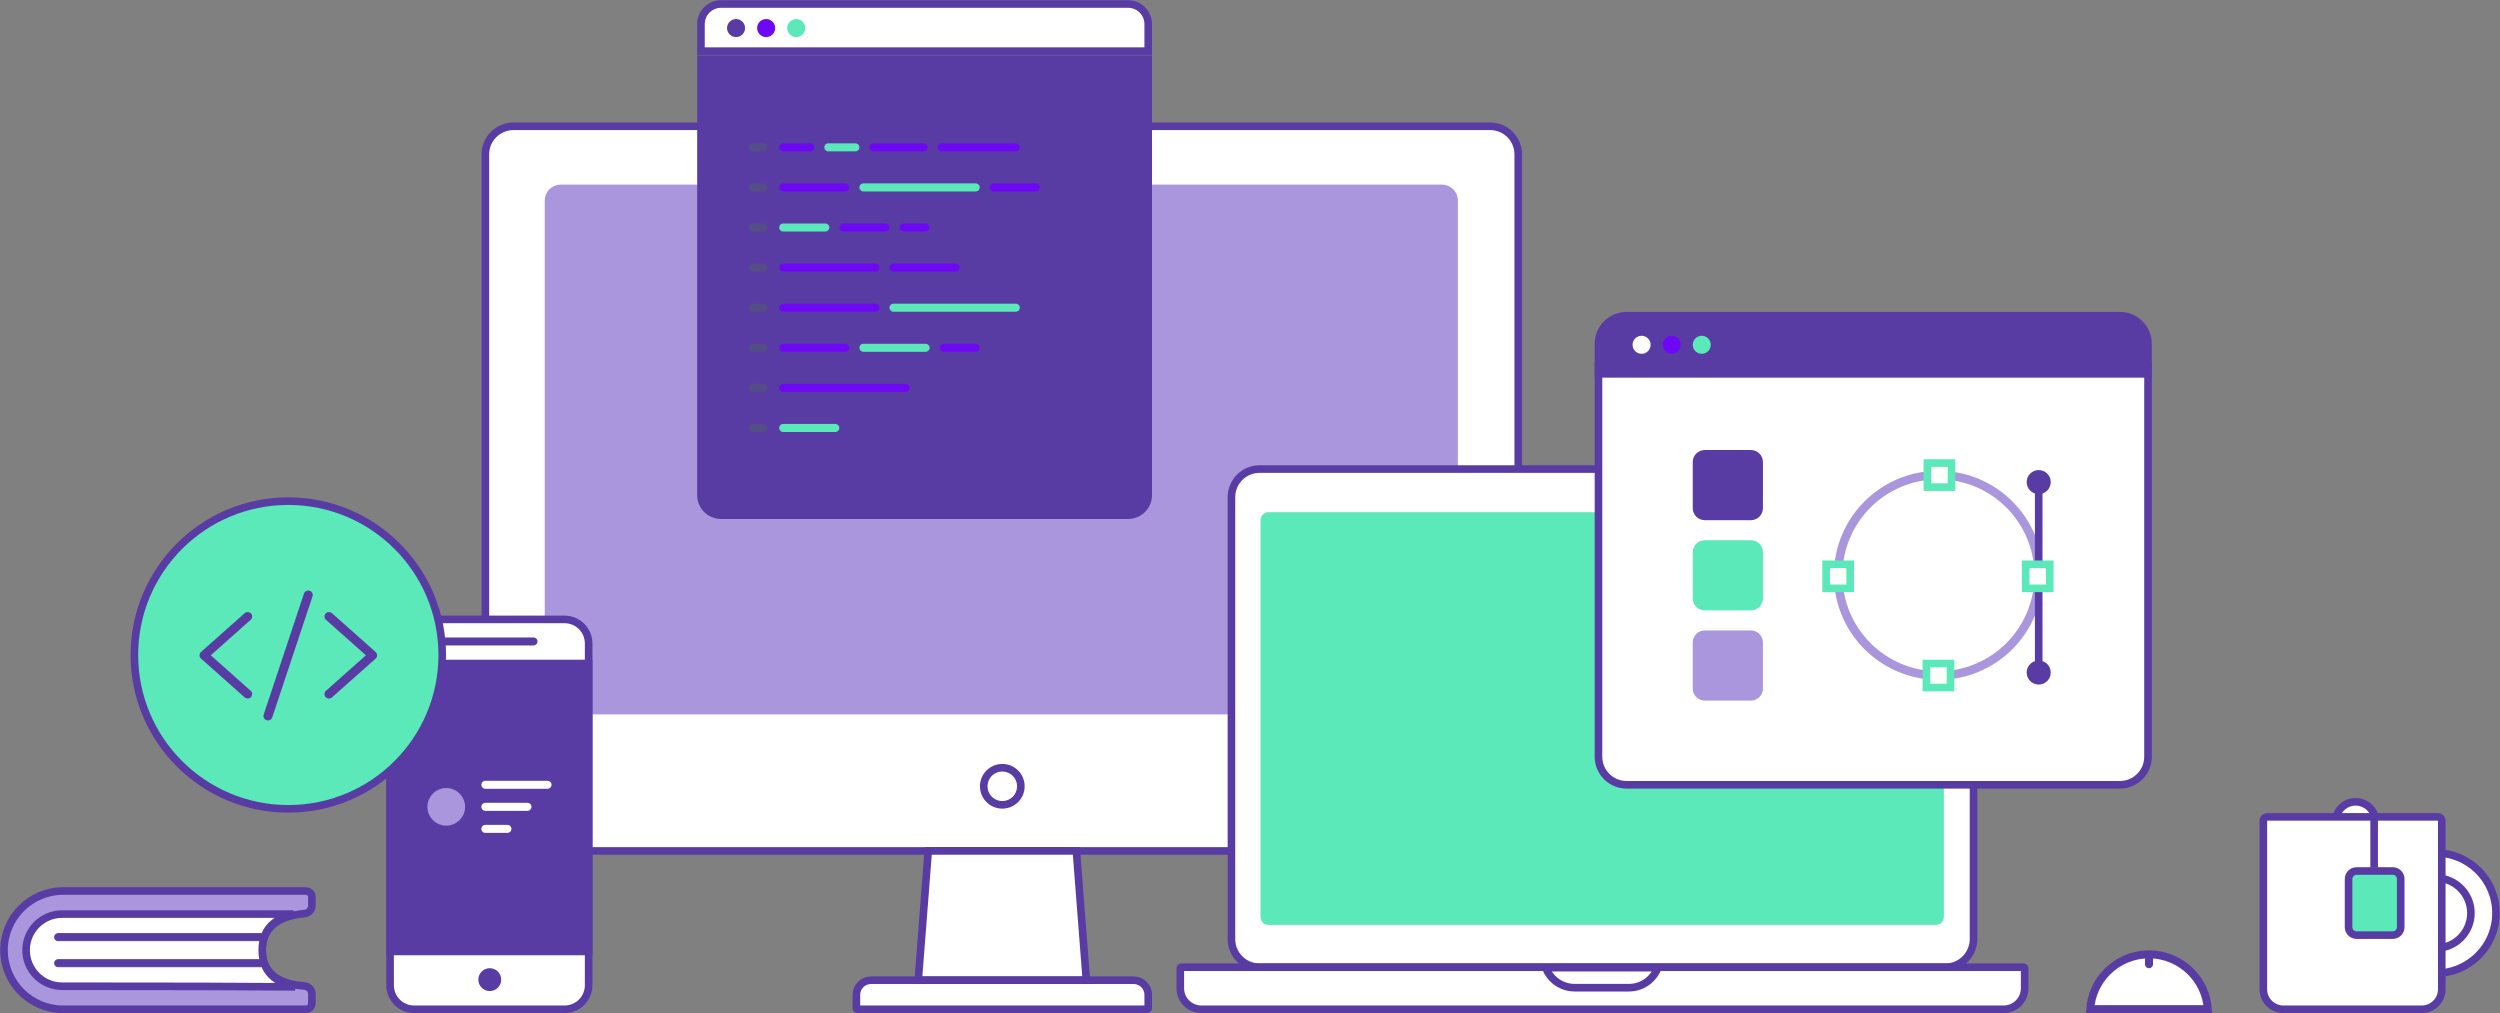 <svg width="2630" height="1066" viewBox="0 0 2630 1066" fill="none" xmlns="http://www.w3.org/2000/svg">
<rect x="0" y="0" width="2630" height="1066" fill="#808080" stroke="none"/>
<g clip-path="url(#clip0_1_199)">
<path fill-rule="evenodd" clip-rule="evenodd" d="M1567.66 132.855H540.143C531.982 132.855 524.597 136.158 519.251 141.498C513.904 146.84 510.598 154.22 510.598 162.371V865.67C510.598 873.818 513.905 881.198 519.254 886.541C524.6 891.882 531.985 895.187 540.143 895.187H1567.66C1575.82 895.187 1583.2 891.884 1588.55 886.544C1593.89 881.202 1597.2 873.822 1597.2 865.67V162.371C1597.2 154.224 1593.89 146.843 1588.54 141.5C1583.2 136.159 1575.81 132.855 1567.66 132.855Z" fill="white" stroke="#593CA3" stroke-width="8"/>
<path fill-rule="evenodd" clip-rule="evenodd" d="M1517.03 198.227H589.712C586.22 198.227 583.055 199.645 580.764 201.939C578.476 204.229 577.06 207.393 577.06 210.887V734.911C577.06 738.406 578.475 741.57 580.763 743.86C583.054 746.153 586.218 747.571 589.712 747.571H1517.03C1520.52 747.571 1523.69 746.153 1525.98 743.859C1528.27 741.569 1529.68 738.405 1529.68 734.911V210.887C1529.68 207.392 1528.27 204.228 1525.98 201.938C1523.69 199.645 1520.53 198.227 1517.03 198.227Z" fill="#AA96DD" stroke="#AA96DD" stroke-width="8"/>
<path fill-rule="evenodd" clip-rule="evenodd" d="M1132.33 895.187H976.518L965.999 1031.2H1142.85L1132.33 895.187Z" fill="white" stroke="#593CA3" stroke-width="8"/>
<path fill-rule="evenodd" clip-rule="evenodd" d="M1206.87 1061.78H901.988C901.696 1061.78 901.433 1061.67 901.242 1061.47C901.049 1061.28 900.931 1061.01 900.931 1060.72V1046.49C900.931 1042.27 902.643 1038.45 905.412 1035.68C908.181 1032.92 912.008 1031.2 916.234 1031.2H1192.62C1196.84 1031.2 1200.67 1032.92 1203.44 1035.68C1206.21 1038.45 1207.92 1042.27 1207.92 1046.49V1060.72C1207.92 1061.01 1207.81 1061.28 1207.61 1061.47C1207.42 1061.67 1207.16 1061.78 1206.87 1061.78Z" fill="white" stroke="#593CA3" stroke-width="8"/>
<path d="M1054.43 846.684C1065.21 846.684 1073.94 837.951 1073.94 827.178C1073.94 816.405 1065.21 807.672 1054.43 807.672C1043.65 807.672 1034.91 816.405 1034.91 827.178C1034.91 837.951 1043.65 846.684 1054.43 846.684Z" stroke="#593CA3" stroke-width="8"/>
<path d="M593.939 651.62H435.696C421.713 651.62 410.377 662.95 410.377 676.926V1036.48C410.377 1050.45 421.713 1061.78 435.696 1061.78H593.939C607.922 1061.78 619.258 1050.45 619.258 1036.48V676.926C619.258 662.95 607.922 651.62 593.939 651.62Z" fill="white" stroke="#593CA3" stroke-width="8"/>
<path fill-rule="evenodd" clip-rule="evenodd" d="M619.258 698.014H410.377V1000.94H619.258V698.014Z" fill="#593CA3" stroke="#593CA3" stroke-width="8"/>
<path d="M561.236 670.599H469.455C467.124 670.599 465.235 672.488 465.235 674.817C465.235 677.146 467.124 679.035 469.455 679.035H561.236C563.566 679.035 565.455 677.146 565.455 674.817C565.455 672.488 563.566 670.599 561.236 670.599Z" fill="#593CA3"/>
<path d="M527.266 1030.57C527.266 1023.93 521.882 1018.55 515.239 1018.55C508.597 1018.55 503.213 1023.93 503.213 1030.57C503.213 1037.21 508.597 1042.59 515.239 1042.59C521.882 1042.59 527.266 1037.21 527.266 1030.57Z" fill="#593CA3"/>
<path d="M469.454 864.609C478.194 864.609 485.279 857.528 485.279 848.793C485.279 840.058 478.194 832.977 469.454 832.977C460.715 832.977 453.63 840.058 453.63 848.793C453.63 857.528 460.715 864.609 469.454 864.609Z" fill="#AA96DD" stroke="#AA96DD" stroke-width="8"/>
<path d="M576.005 821.379H510.598C508.267 821.379 506.378 823.267 506.378 825.596C506.378 827.926 508.267 829.814 510.598 829.814H576.005C578.335 829.814 580.225 827.926 580.225 825.596C580.225 823.267 578.335 821.379 576.005 821.379Z" fill="white"/>
<path d="M554.906 844.576H510.598C508.267 844.576 506.378 846.464 506.378 848.793C506.378 851.123 508.267 853.011 510.598 853.011H554.906C557.236 853.011 559.126 851.123 559.126 848.793C559.126 846.464 557.236 844.576 554.906 844.576Z" fill="white"/>
<path d="M533.807 867.772H510.598C508.267 867.772 506.378 869.661 506.378 871.99C506.378 874.319 508.267 876.208 510.598 876.208H533.807C536.137 876.208 538.026 874.319 538.026 871.99C538.026 869.661 536.137 867.772 533.807 867.772Z" fill="white"/>
<path d="M303.299 850.902C392.734 850.902 465.235 778.439 465.235 689.051C465.235 599.664 392.734 527.201 303.299 527.201C213.865 527.201 141.364 599.664 141.364 689.051C141.364 778.439 213.865 850.902 303.299 850.902Z" fill="#5BE9B9" stroke="#593CA3" stroke-width="8"/>
<path fill-rule="evenodd" clip-rule="evenodd" d="M2046.62 493.46H1325.01C1316.86 493.46 1309.47 496.764 1304.13 502.106C1298.79 507.449 1295.48 514.83 1295.48 522.983V987.975C1295.48 996.123 1298.79 1003.5 1304.13 1008.85C1309.48 1014.19 1316.86 1017.5 1325.01 1017.5H2046.62C2054.78 1017.5 2062.16 1014.19 2067.5 1008.85C2072.84 1003.51 2076.15 996.128 2076.15 987.975V522.983C2076.15 514.835 2072.84 507.453 2067.5 502.109C2062.15 496.766 2054.77 493.46 2046.62 493.46Z" fill="white" stroke="#593CA3" stroke-width="8"/>
<path fill-rule="evenodd" clip-rule="evenodd" d="M2128.91 1017.5H1242.73C1242.44 1017.5 1242.18 1017.62 1241.99 1017.8C1241.8 1018 1241.68 1018.26 1241.68 1018.55V1039.64C1241.68 1045.76 1244.16 1051.29 1248.17 1055.3C1252.18 1059.3 1257.72 1061.78 1263.84 1061.78H2107.79C2113.91 1061.78 2119.45 1059.3 2123.46 1055.3C2127.47 1051.29 2129.95 1045.75 2129.95 1039.64V1018.55C2129.95 1018.26 2129.83 1018 2129.64 1017.8C2129.45 1017.62 2129.19 1017.5 2128.91 1017.5Z" fill="white" stroke="#593CA3" stroke-width="8"/>
<path fill-rule="evenodd" clip-rule="evenodd" d="M1744.14 1017.97L1626.01 1017.97C1628.06 1023.39 1631.52 1028.11 1635.93 1031.71C1641.56 1036.3 1648.75 1039.06 1656.59 1039.06H1713.57C1721.4 1039.06 1728.59 1036.3 1734.22 1031.71C1738.63 1028.11 1742.09 1023.38 1744.14 1017.97Z" fill="white" stroke="#593CA3" stroke-width="8"/>
<path d="M2036.49 538.799H1334.52C1329.86 538.799 1326.08 542.576 1326.08 547.234V964.619C1326.08 969.278 1329.86 973.054 1334.52 973.054H2036.49C2041.15 973.054 2044.93 969.278 2044.93 964.619V547.234C2044.93 542.576 2041.15 538.799 2036.49 538.799Z" fill="#5BE9B9"/>
<path d="M1030.69 212.989C1033.6 212.989 1035.96 210.629 1035.96 207.717C1035.96 204.805 1033.6 202.445 1030.69 202.445C1027.78 202.445 1025.42 204.805 1025.42 207.717C1025.42 210.629 1027.78 212.989 1030.69 212.989Z" fill="#293347"/>
<path fill-rule="evenodd" clip-rule="evenodd" d="M1207.92 62.21H737.413V520.876C737.413 526.702 739.774 531.972 743.592 535.787C747.412 539.604 752.691 541.962 758.521 541.962H1186.81C1192.64 541.962 1197.92 539.602 1201.74 535.786C1205.56 531.97 1207.92 526.699 1207.92 520.876V62.21Z" fill="#593CA3" stroke="#593CA3" stroke-width="8"/>
<path fill-rule="evenodd" clip-rule="evenodd" d="M1186.81 4.218H758.521C752.691 4.218 747.414 6.578 743.595 10.395C739.775 14.212 737.413 19.485 737.413 25.31V53.775H1207.92V25.31C1207.92 19.487 1205.56 14.214 1201.74 10.396C1197.92 6.579 1192.64 4.218 1186.81 4.218Z" fill="white" stroke="#593CA3" stroke-width="8"/>
<path d="M774.336 39.013C779.58 39.013 783.831 34.764 783.831 29.523C783.831 24.282 779.58 20.034 774.336 20.034C769.092 20.034 764.842 24.282 764.842 29.523C764.842 34.764 769.092 39.013 774.336 39.013Z" fill="#593CA3"/>
<path d="M805.985 39.013C811.229 39.013 815.479 34.764 815.479 29.523C815.479 24.282 811.229 20.034 805.985 20.034C800.741 20.034 796.49 24.282 796.49 29.523C796.49 34.764 800.741 39.013 805.985 39.013Z" fill="#6E07F3"/>
<path d="M837.633 39.013C842.877 39.013 847.128 34.764 847.128 29.523C847.128 24.282 842.877 20.034 837.633 20.034C832.39 20.034 828.139 24.282 828.139 29.523C828.139 34.764 832.39 39.013 837.633 39.013Z" fill="#5BE9B9"/>
<path opacity="0.54" d="M802.82 361.66H792.27C789.94 361.66 788.051 363.548 788.051 365.877C788.051 368.207 789.94 370.095 792.27 370.095H802.82C805.15 370.095 807.04 368.207 807.04 365.877C807.04 363.548 805.15 361.66 802.82 361.66Z" fill="#535B6B"/>
<path opacity="0.54" d="M802.82 150.779H792.27C789.94 150.779 788.051 152.668 788.051 154.997C788.051 157.326 789.94 159.215 792.27 159.215H802.82C805.15 159.215 807.04 157.326 807.04 154.997C807.04 152.668 805.15 150.779 802.82 150.779Z" fill="#535B6B"/>
<path fill-rule="evenodd" clip-rule="evenodd" d="M823.919 150.779H852.403C854.733 150.779 856.623 152.668 856.623 154.997C856.623 157.326 854.733 159.215 852.403 159.215H823.919C821.588 159.215 819.699 157.326 819.699 154.997C819.699 152.668 821.588 150.779 823.919 150.779Z" fill="#6E07F3"/>
<path fill-rule="evenodd" clip-rule="evenodd" d="M871.392 150.779H899.876C902.206 150.779 904.096 152.668 904.096 154.997C904.096 157.326 902.206 159.215 899.876 159.215H871.392C869.061 159.215 867.172 157.326 867.172 154.997C867.172 152.668 869.061 150.779 871.392 150.779Z" fill="#5BE9B9"/>
<path fill-rule="evenodd" clip-rule="evenodd" d="M918.865 150.779H971.613C973.943 150.779 975.832 152.668 975.832 154.997C975.832 157.326 973.943 159.215 971.613 159.215H918.865C916.534 159.215 914.645 157.326 914.645 154.997C914.645 152.668 916.534 150.779 918.865 150.779Z" fill="#6E07F3"/>
<path fill-rule="evenodd" clip-rule="evenodd" d="M990.602 150.779H1068.67C1071 150.779 1072.89 152.668 1072.89 154.997C1072.89 157.326 1071 159.215 1068.67 159.215H990.602C988.271 159.215 986.382 157.326 986.382 154.997C986.382 152.668 988.271 150.779 990.602 150.779Z" fill="#6E07F3"/>
<path opacity="0.54" d="M802.82 192.955H792.27C789.94 192.955 788.051 194.844 788.051 197.173C788.051 199.502 789.94 201.391 792.27 201.391H802.82C805.15 201.391 807.04 199.502 807.04 197.173C807.04 194.844 805.15 192.955 802.82 192.955Z" fill="#535B6B"/>
<path opacity="0.54" d="M802.82 235.132H792.27C789.94 235.132 788.051 237.02 788.051 239.349C788.051 241.678 789.94 243.567 792.27 243.567H802.82C805.15 243.567 807.04 241.678 807.04 239.349C807.04 237.02 805.15 235.132 802.82 235.132Z" fill="#535B6B"/>
<path opacity="0.54" d="M802.82 277.308H792.27C789.94 277.308 788.051 279.196 788.051 281.525C788.051 283.855 789.94 285.743 792.27 285.743H802.82C805.15 285.743 807.04 283.855 807.04 281.525C807.04 279.196 805.15 277.308 802.82 277.308Z" fill="#535B6B"/>
<path opacity="0.54" d="M802.82 319.484H792.27C789.94 319.484 788.051 321.372 788.051 323.701C788.051 326.031 789.94 327.919 792.27 327.919H802.82C805.15 327.919 807.04 326.031 807.04 323.701C807.04 321.372 805.15 319.484 802.82 319.484Z" fill="#535B6B"/>
<path opacity="0.54" d="M802.82 403.836H792.27C789.94 403.836 788.051 405.724 788.051 408.053C788.051 410.383 789.94 412.271 792.27 412.271H802.82C805.15 412.271 807.04 410.383 807.04 408.053C807.04 405.724 805.15 403.836 802.82 403.836Z" fill="#535B6B"/>
<path opacity="0.54" d="M802.82 446.012H792.27C789.94 446.012 788.051 447.9 788.051 450.229C788.051 452.559 789.94 454.447 792.27 454.447H802.82C805.15 454.447 807.04 452.559 807.04 450.229C807.04 447.9 805.15 446.012 802.82 446.012Z" fill="#535B6B"/>
<path d="M889.326 192.955H823.919C821.588 192.955 819.699 194.844 819.699 197.173C819.699 199.502 821.588 201.391 823.919 201.391H889.326C891.657 201.391 893.546 199.502 893.546 197.173C893.546 194.844 891.657 192.955 889.326 192.955Z" fill="#6E07F3"/>
<path d="M1026.47 192.955H908.315C905.985 192.955 904.096 194.844 904.096 197.173C904.096 199.502 905.985 201.391 908.315 201.391H1026.47C1028.8 201.391 1030.69 199.502 1030.69 197.173C1030.69 194.844 1028.8 192.955 1026.47 192.955Z" fill="#5BE9B9"/>
<path d="M1089.77 192.955H1045.46C1043.13 192.955 1041.24 194.844 1041.24 197.173C1041.24 199.502 1043.13 201.391 1045.46 201.391H1089.77C1092.1 201.391 1093.99 199.502 1093.99 197.173C1093.99 194.844 1092.1 192.955 1089.77 192.955Z" fill="#6E07F3"/>
<path d="M868.227 235.132H823.919C821.588 235.132 819.699 237.02 819.699 239.349C819.699 241.678 821.588 243.567 823.919 243.567H868.227C870.558 243.567 872.447 241.678 872.447 239.349C872.447 237.02 870.558 235.132 868.227 235.132Z" fill="#5BE9B9"/>
<path d="M931.524 235.132H887.216C884.886 235.132 882.996 237.02 882.996 239.349C882.996 241.678 884.886 243.567 887.216 243.567H931.524C933.855 243.567 935.744 241.678 935.744 239.349C935.744 237.02 933.855 235.132 931.524 235.132Z" fill="#6E07F3"/>
<path d="M973.722 235.132H950.514C948.183 235.132 946.294 237.02 946.294 239.349C946.294 241.678 948.183 243.567 950.514 243.567H973.722C976.053 243.567 977.942 241.678 977.942 239.349C977.942 237.02 976.053 235.132 973.722 235.132Z" fill="#6E07F3"/>
<path d="M920.975 277.308H823.919C821.588 277.308 819.699 279.196 819.699 281.525C819.699 283.855 821.588 285.743 823.919 285.743H920.975C923.305 285.743 925.195 283.855 925.195 281.525C925.195 279.196 923.305 277.308 920.975 277.308Z" fill="#6E07F3"/>
<path d="M1005.37 277.308H939.964C937.633 277.308 935.744 279.196 935.744 281.525C935.744 283.855 937.633 285.743 939.964 285.743H1005.37C1007.7 285.743 1009.59 283.855 1009.59 281.525C1009.59 279.196 1007.7 277.308 1005.37 277.308Z" fill="#6E07F3"/>
<path d="M920.975 319.484H823.919C821.588 319.484 819.699 321.372 819.699 323.701C819.699 326.031 821.588 327.919 823.919 327.919H920.975C923.305 327.919 925.195 326.031 925.195 323.701C925.195 321.372 923.305 319.484 920.975 319.484Z" fill="#6E07F3"/>
<path d="M1068.67 319.484H939.964C937.633 319.484 935.744 321.372 935.744 323.701C935.744 326.031 937.633 327.919 939.964 327.919H1068.67C1071 327.919 1072.89 326.031 1072.89 323.701C1072.89 321.372 1071 319.484 1068.67 319.484Z" fill="#5BE9B9"/>
<path d="M889.326 361.66H823.919C821.588 361.66 819.699 363.548 819.699 365.877C819.699 368.207 821.588 370.095 823.919 370.095H889.326C891.657 370.095 893.546 368.207 893.546 365.877C893.546 363.548 891.657 361.66 889.326 361.66Z" fill="#6E07F3"/>
<path d="M973.722 361.66H908.315C905.985 361.66 904.096 363.548 904.096 365.877C904.096 368.207 905.985 370.095 908.315 370.095H973.722C976.053 370.095 977.942 368.207 977.942 365.877C977.942 363.548 976.053 361.66 973.722 361.66Z" fill="#5BE9B9"/>
<path d="M1026.47 361.66H992.712C990.381 361.66 988.492 363.548 988.492 365.877C988.492 368.207 990.381 370.095 992.712 370.095H1026.47C1028.8 370.095 1030.69 368.207 1030.69 365.877C1030.69 363.548 1028.8 361.66 1026.47 361.66Z" fill="#6E07F3"/>
<path d="M952.623 403.836H823.919C821.588 403.836 819.699 405.724 819.699 408.053C819.699 410.383 821.588 412.271 823.919 412.271H952.623C954.954 412.271 956.843 410.383 956.843 408.053C956.843 405.724 954.954 403.836 952.623 403.836Z" fill="#6E07F3"/>
<path d="M878.777 446.012H823.919C821.588 446.012 819.699 447.9 819.699 450.229C819.699 452.559 821.588 454.447 823.919 454.447H878.777C881.107 454.447 882.996 452.559 882.996 450.229C882.996 447.9 881.107 446.012 878.777 446.012Z" fill="#5BE9B9"/>
<path fill-rule="evenodd" clip-rule="evenodd" d="M2259.71 384.857H1681.6V796.069C1681.6 804.225 1684.9 811.606 1690.25 816.949C1695.6 822.292 1702.99 825.596 1711.15 825.596H2230.16C2238.33 825.596 2245.71 822.292 2251.06 816.951C2256.41 811.607 2259.71 804.224 2259.71 796.069V384.857Z" fill="white" stroke="#593CA3" stroke-width="8"/>
<path fill-rule="evenodd" clip-rule="evenodd" d="M2230.16 332.136H1711.15C1702.98 332.136 1695.6 335.439 1690.25 340.778C1684.9 346.12 1681.6 353.5 1681.6 361.652V393.292H2259.71V361.652C2259.71 353.501 2256.4 346.122 2251.06 340.78C2245.71 335.44 2238.32 332.136 2230.16 332.136Z" fill="#593CA3" stroke="#593CA3" stroke-width="8"/>
<path d="M1726.96 372.204C1732.2 372.204 1736.45 367.955 1736.45 362.714C1736.45 357.473 1732.2 353.225 1726.96 353.225C1721.72 353.225 1717.46 357.473 1717.46 362.714C1717.46 367.955 1721.72 372.204 1726.96 372.204Z" fill="white"/>
<path d="M1758.61 372.204C1763.85 372.204 1768.1 367.955 1768.1 362.714C1768.1 357.473 1763.85 353.225 1758.61 353.225C1753.36 353.225 1749.11 357.473 1749.11 362.714C1749.11 367.955 1753.36 372.204 1758.61 372.204Z" fill="#6E07F3"/>
<path d="M1790.26 372.204C1795.5 372.204 1799.75 367.955 1799.75 362.714C1799.75 357.473 1795.5 353.225 1790.26 353.225C1785.01 353.225 1780.76 357.473 1780.76 362.714C1780.76 367.955 1785.01 372.204 1790.26 372.204Z" fill="#5BE9B9"/>
<path d="M2039.23 710.667C2097.49 710.667 2144.72 663.459 2144.72 605.227C2144.72 546.994 2097.49 499.786 2039.23 499.786C1980.96 499.786 1933.73 546.994 1933.73 605.227C1933.73 663.459 1980.96 710.667 2039.23 710.667Z" stroke="#AA96DD" stroke-width="9"/>
<path fill-rule="evenodd" clip-rule="evenodd" d="M2052.94 487.134H2027.62V512.439H2052.94V487.134Z" fill="#FFFFFE" stroke="#5BE9B9" stroke-width="8"/>
<path fill-rule="evenodd" clip-rule="evenodd" d="M2051.89 698.014H2026.57V723.319H2051.89V698.014Z" fill="#FFFFFE" stroke="#5BE9B9" stroke-width="8"/>
<path fill-rule="evenodd" clip-rule="evenodd" d="M1946.39 593.628H1921.07V618.934H1946.39V593.628Z" fill="#FFFFFE" stroke="#5BE9B9" stroke-width="8"/>
<path d="M2144.72 510.33V589.41" stroke="#593CA3" stroke-width="8" stroke-linecap="square"/>
<path d="M2144.72 621.043V700.123" stroke="#593CA3" stroke-width="8" stroke-linecap="square"/>
<path d="M2144.72 519.82C2151.71 519.82 2157.38 514.155 2157.38 507.167C2157.38 500.179 2151.71 494.514 2144.72 494.514C2137.73 494.514 2132.06 500.179 2132.06 507.167C2132.06 514.155 2137.73 519.82 2144.72 519.82Z" fill="#593CA3"/>
<path d="M2144.72 720.156C2151.71 720.156 2157.38 714.491 2157.38 707.503C2157.38 700.516 2151.71 694.851 2144.72 694.851C2137.73 694.851 2132.06 700.516 2132.06 707.503C2132.06 714.491 2137.73 720.156 2144.72 720.156Z" fill="#593CA3"/>
<path fill-rule="evenodd" clip-rule="evenodd" d="M2156.33 593.628H2131.01V618.934H2156.33V593.628Z" fill="#FFFFFE" stroke="#5BE9B9" stroke-width="8"/>
<path d="M1841.95 473.426H1793.42C1786.43 473.426 1780.76 479.091 1780.76 486.079V534.582C1780.76 541.57 1786.43 547.234 1793.42 547.234H1841.95C1848.94 547.234 1854.61 541.57 1854.61 534.582V486.079C1854.61 479.091 1848.94 473.426 1841.95 473.426Z" fill="#593CA3"/>
<path d="M1841.95 568.322H1793.42C1786.43 568.322 1780.76 573.987 1780.76 580.975V629.478C1780.76 636.466 1786.43 642.131 1793.42 642.131H1841.95C1848.94 642.131 1854.61 636.466 1854.61 629.478V580.975C1854.61 573.987 1848.94 568.322 1841.95 568.322Z" fill="#5BE9B9"/>
<path d="M1841.95 663.219H1793.42C1786.43 663.219 1780.76 668.883 1780.76 675.871V724.374C1780.76 731.362 1786.43 737.027 1793.42 737.027H1841.95C1848.94 737.027 1854.61 731.362 1854.61 724.374V675.871C1854.61 668.883 1848.94 663.219 1841.95 663.219Z" fill="#AA96DD"/>
<path d="M2562.48 1023.82C2597.44 1023.82 2625.78 995.5 2625.78 960.56C2625.78 925.62 2597.44 897.296 2562.48 897.296C2527.52 897.296 2499.19 925.62 2499.19 960.56C2499.19 995.5 2527.52 1023.82 2562.48 1023.82Z" fill="white" stroke="#593CA3" stroke-width="8"/>
<path d="M2562.48 997.464C2582.88 997.464 2599.41 980.941 2599.41 960.56C2599.41 940.178 2582.88 923.656 2562.48 923.656C2542.09 923.656 2525.56 940.178 2525.56 960.56C2525.56 980.941 2542.09 997.464 2562.48 997.464Z" fill="white" stroke="#593CA3" stroke-width="8"/>
<path d="M2478.09 885.697C2489.74 885.697 2499.19 876.256 2499.19 864.609C2499.19 852.963 2489.74 843.521 2478.09 843.521C2466.43 843.521 2456.99 852.963 2456.99 864.609C2456.99 876.256 2466.43 885.697 2478.09 885.697Z" fill="#FFFFFE" stroke="#593CA3" stroke-width="8"/>
<path fill-rule="evenodd" clip-rule="evenodd" d="M2564.52 859.337H2385.25C2384.09 859.337 2383.03 859.809 2382.27 860.573C2381.5 861.336 2381.03 862.39 2381.03 863.555V1040.69C2381.03 1046.52 2383.39 1051.79 2387.21 1055.61C2391.03 1059.42 2396.3 1061.78 2402.13 1061.78H2547.64C2553.47 1061.78 2558.74 1059.42 2562.56 1055.61C2566.38 1051.79 2568.74 1046.52 2568.74 1040.69V863.555C2568.74 862.39 2568.27 861.336 2567.5 860.573C2566.74 859.809 2565.68 859.337 2564.52 859.337Z" fill="white" stroke="#593CA3" stroke-width="8"/>
<path fill-rule="evenodd" clip-rule="evenodd" d="M2517.12 916.275H2479.14C2476.81 916.275 2474.7 917.219 2473.17 918.746C2471.65 920.272 2470.7 922.381 2470.7 924.71V975.321C2470.7 977.651 2471.65 979.76 2473.17 981.286C2474.7 982.813 2476.81 983.757 2479.14 983.757H2517.12C2519.45 983.757 2521.56 982.813 2523.09 981.286C2524.61 979.76 2525.56 977.651 2525.56 975.321V924.71C2525.56 922.381 2524.61 920.272 2523.09 918.746C2521.56 917.219 2519.45 916.275 2517.12 916.275Z" fill="#5BE9B9" stroke="#593CA3" stroke-width="8"/>
<path d="M2497.6 860.919V908.894" stroke="#593CA3" stroke-width="8" stroke-linecap="square"/>
<path fill-rule="evenodd" clip-rule="evenodd" d="M2260.77 1004C2243.64 1004 2228.13 1010.94 2216.9 1022.16C2206.65 1032.4 2199.97 1046.22 2198.89 1061.57H2322.64C2321.56 1046.22 2314.88 1032.4 2304.63 1022.16C2293.4 1010.94 2277.9 1004 2260.77 1004Z" fill="white" stroke="#593CA3" stroke-width="8.4"/>
<path d="M2264.99 1009.06C2264.99 1006.73 2263.1 1004.84 2260.77 1004.84C2258.44 1004.84 2256.55 1006.73 2256.55 1009.06V1014.33C2256.55 1016.66 2258.44 1018.55 2260.77 1018.55C2263.1 1018.55 2264.99 1016.66 2264.99 1014.33V1009.06Z" fill="#593CA3"/>
<path fill-rule="evenodd" clip-rule="evenodd" d="M321.761 937.363H66.463C49.275 937.363 33.714 944.326 22.45 955.584C11.187 966.842 4.22 982.394 4.22 999.573C4.22 1016.75 11.187 1032.3 22.45 1043.56C33.714 1054.82 49.275 1061.78 66.463 1061.78H321.761C323.509 1061.78 325.091 1061.08 326.237 1059.93C327.382 1058.79 328.091 1057.2 328.091 1055.46V1045.67C328.091 1043.45 327.235 1041.43 325.827 1039.92C324.419 1038.41 322.459 1037.41 320.25 1037.25C305.646 1036.21 294.791 1032.51 287.513 1026.49C279.844 1020.14 275.868 1011.22 275.868 999.573C275.868 987.911 279.852 978.899 287.61 972.402C294.941 966.263 305.886 962.365 320.653 961.037C322.765 960.786 324.621 959.766 325.951 958.275C327.286 956.779 328.091 954.807 328.091 952.662V943.689C328.091 941.942 327.382 940.361 326.237 939.216C325.091 938.071 323.509 937.363 321.761 937.363Z" fill="#AA96DD" stroke="#593CA3" stroke-width="8"/>
<path fill-rule="evenodd" clip-rule="evenodd" d="M308.876 961.614H65.407C54.92 961.614 45.425 965.863 38.552 972.732C31.68 979.601 27.429 989.091 27.429 999.573C27.429 1010.05 31.68 1019.54 38.552 1026.41C45.425 1033.28 54.92 1037.53 65.407 1037.53C180.288 1037.53 261.975 1037.75 310.469 1038.19C301.981 1035.9 292.246 1032.65 285.334 1025.55C279.781 1019.85 275.868 1011.74 275.868 999.573C275.868 987.292 279.855 979.146 285.49 973.466C291.958 966.946 300.847 963.767 308.876 961.614Z" fill="white" stroke="#593CA3" stroke-width="8"/>
<path d="M61.108 1009.56H274.367C276.369 1009.56 278.008 1011.22 278.008 1013.28C278.007 1015.34 276.369 1017 274.367 1017H61.108C59.106 1017 57.468 1015.34 57.468 1013.28C57.468 1011.22 59.106 1009.56 61.108 1009.56Z" fill="#593CA3" stroke="#593CA3"/>
<path d="M61.108 982.148H274.367C276.369 982.148 278.008 983.804 278.008 985.866C278.007 987.927 276.369 989.583 274.367 989.583H61.108C59.106 989.583 57.468 987.927 57.468 985.866C57.468 983.804 59.106 982.148 61.108 982.148Z" fill="#593CA3" stroke="#593CA3"/>
<path d="M263.901 726.859C258.724 722.258 253.547 717.658 248.369 713.058C240.119 705.735 231.892 698.388 223.642 691.065C221.75 689.399 219.859 687.709 217.991 686.042C217.991 688.249 217.991 690.478 217.991 692.685C223.169 688.084 228.346 683.484 233.523 678.884C241.774 671.561 250.001 664.214 258.251 656.891C260.142 655.225 262.034 653.535 263.901 651.868C265.745 650.225 265.722 646.869 263.901 645.226C261.939 643.419 259.197 643.465 257.211 645.226C252.034 649.826 246.856 654.427 241.679 659.027C233.429 666.35 225.202 673.696 216.951 681.019C215.06 682.686 213.169 684.376 211.301 686.042C209.481 687.662 209.481 691.065 211.301 692.685C216.478 697.285 221.656 701.885 226.833 706.486C235.084 713.809 243.31 721.155 251.561 728.478C253.452 730.145 255.343 731.835 257.211 733.501C259.055 735.144 262.105 735.449 263.901 733.501C265.556 731.717 265.863 728.619 263.901 726.859Z" fill="#593CA3"/>
<path d="M342.74 651.879C347.917 656.48 353.094 661.08 358.272 665.68C366.522 673.003 374.749 680.35 383 687.673C384.891 689.339 386.782 691.029 388.65 692.696C388.65 690.49 388.65 688.26 388.65 686.054C383.472 690.654 378.295 695.254 373.118 699.855C364.867 707.178 356.64 714.524 348.39 721.847C346.499 723.514 344.607 725.204 342.74 726.87C340.896 728.513 340.919 731.869 342.74 733.512C344.702 735.32 347.444 735.273 349.43 733.512C354.607 728.912 359.785 724.312 364.962 719.711C373.212 712.388 381.439 705.042 389.69 697.719C391.581 696.052 393.472 694.362 395.34 692.696C397.16 691.076 397.16 687.673 395.34 686.054C390.163 681.453 384.985 676.853 379.808 672.252C371.558 664.929 363.331 657.583 355.08 650.26C353.189 648.593 351.298 646.903 349.43 645.237C347.586 643.594 344.536 643.289 342.74 645.237C341.085 647.021 340.778 650.119 342.74 651.879Z" fill="#593CA3"/>
<path d="M286.46 754.5C287.879 750.275 289.274 746.05 290.692 741.802C294.073 731.639 297.453 721.5 300.834 711.336C304.9 699.084 308.966 686.856 313.056 674.604C316.578 664.018 320.101 653.433 323.623 642.847C325.302 637.707 327.193 632.59 328.753 627.38C328.777 627.309 328.8 627.239 328.824 627.169C329.604 624.845 327.926 621.934 325.514 621.395C322.914 620.808 320.526 622.169 319.699 624.681C318.28 628.905 316.886 633.13 315.467 637.379C312.087 647.542 308.706 657.681 305.325 667.844C301.259 680.096 297.193 692.325 293.103 704.577C289.581 715.162 286.058 725.748 282.536 736.333C280.857 741.45 278.966 746.567 277.406 751.777C277.382 751.848 277.359 751.918 277.335 751.989C276.555 754.312 278.233 757.223 280.645 757.763C283.245 758.349 285.633 756.988 286.46 754.5Z" fill="#593CA3"/>
</g>
<defs>
<clipPath id="clip0_1_199">
<rect width="2630" height="1066" fill="white"/>
</clipPath>
</defs>
</svg>
